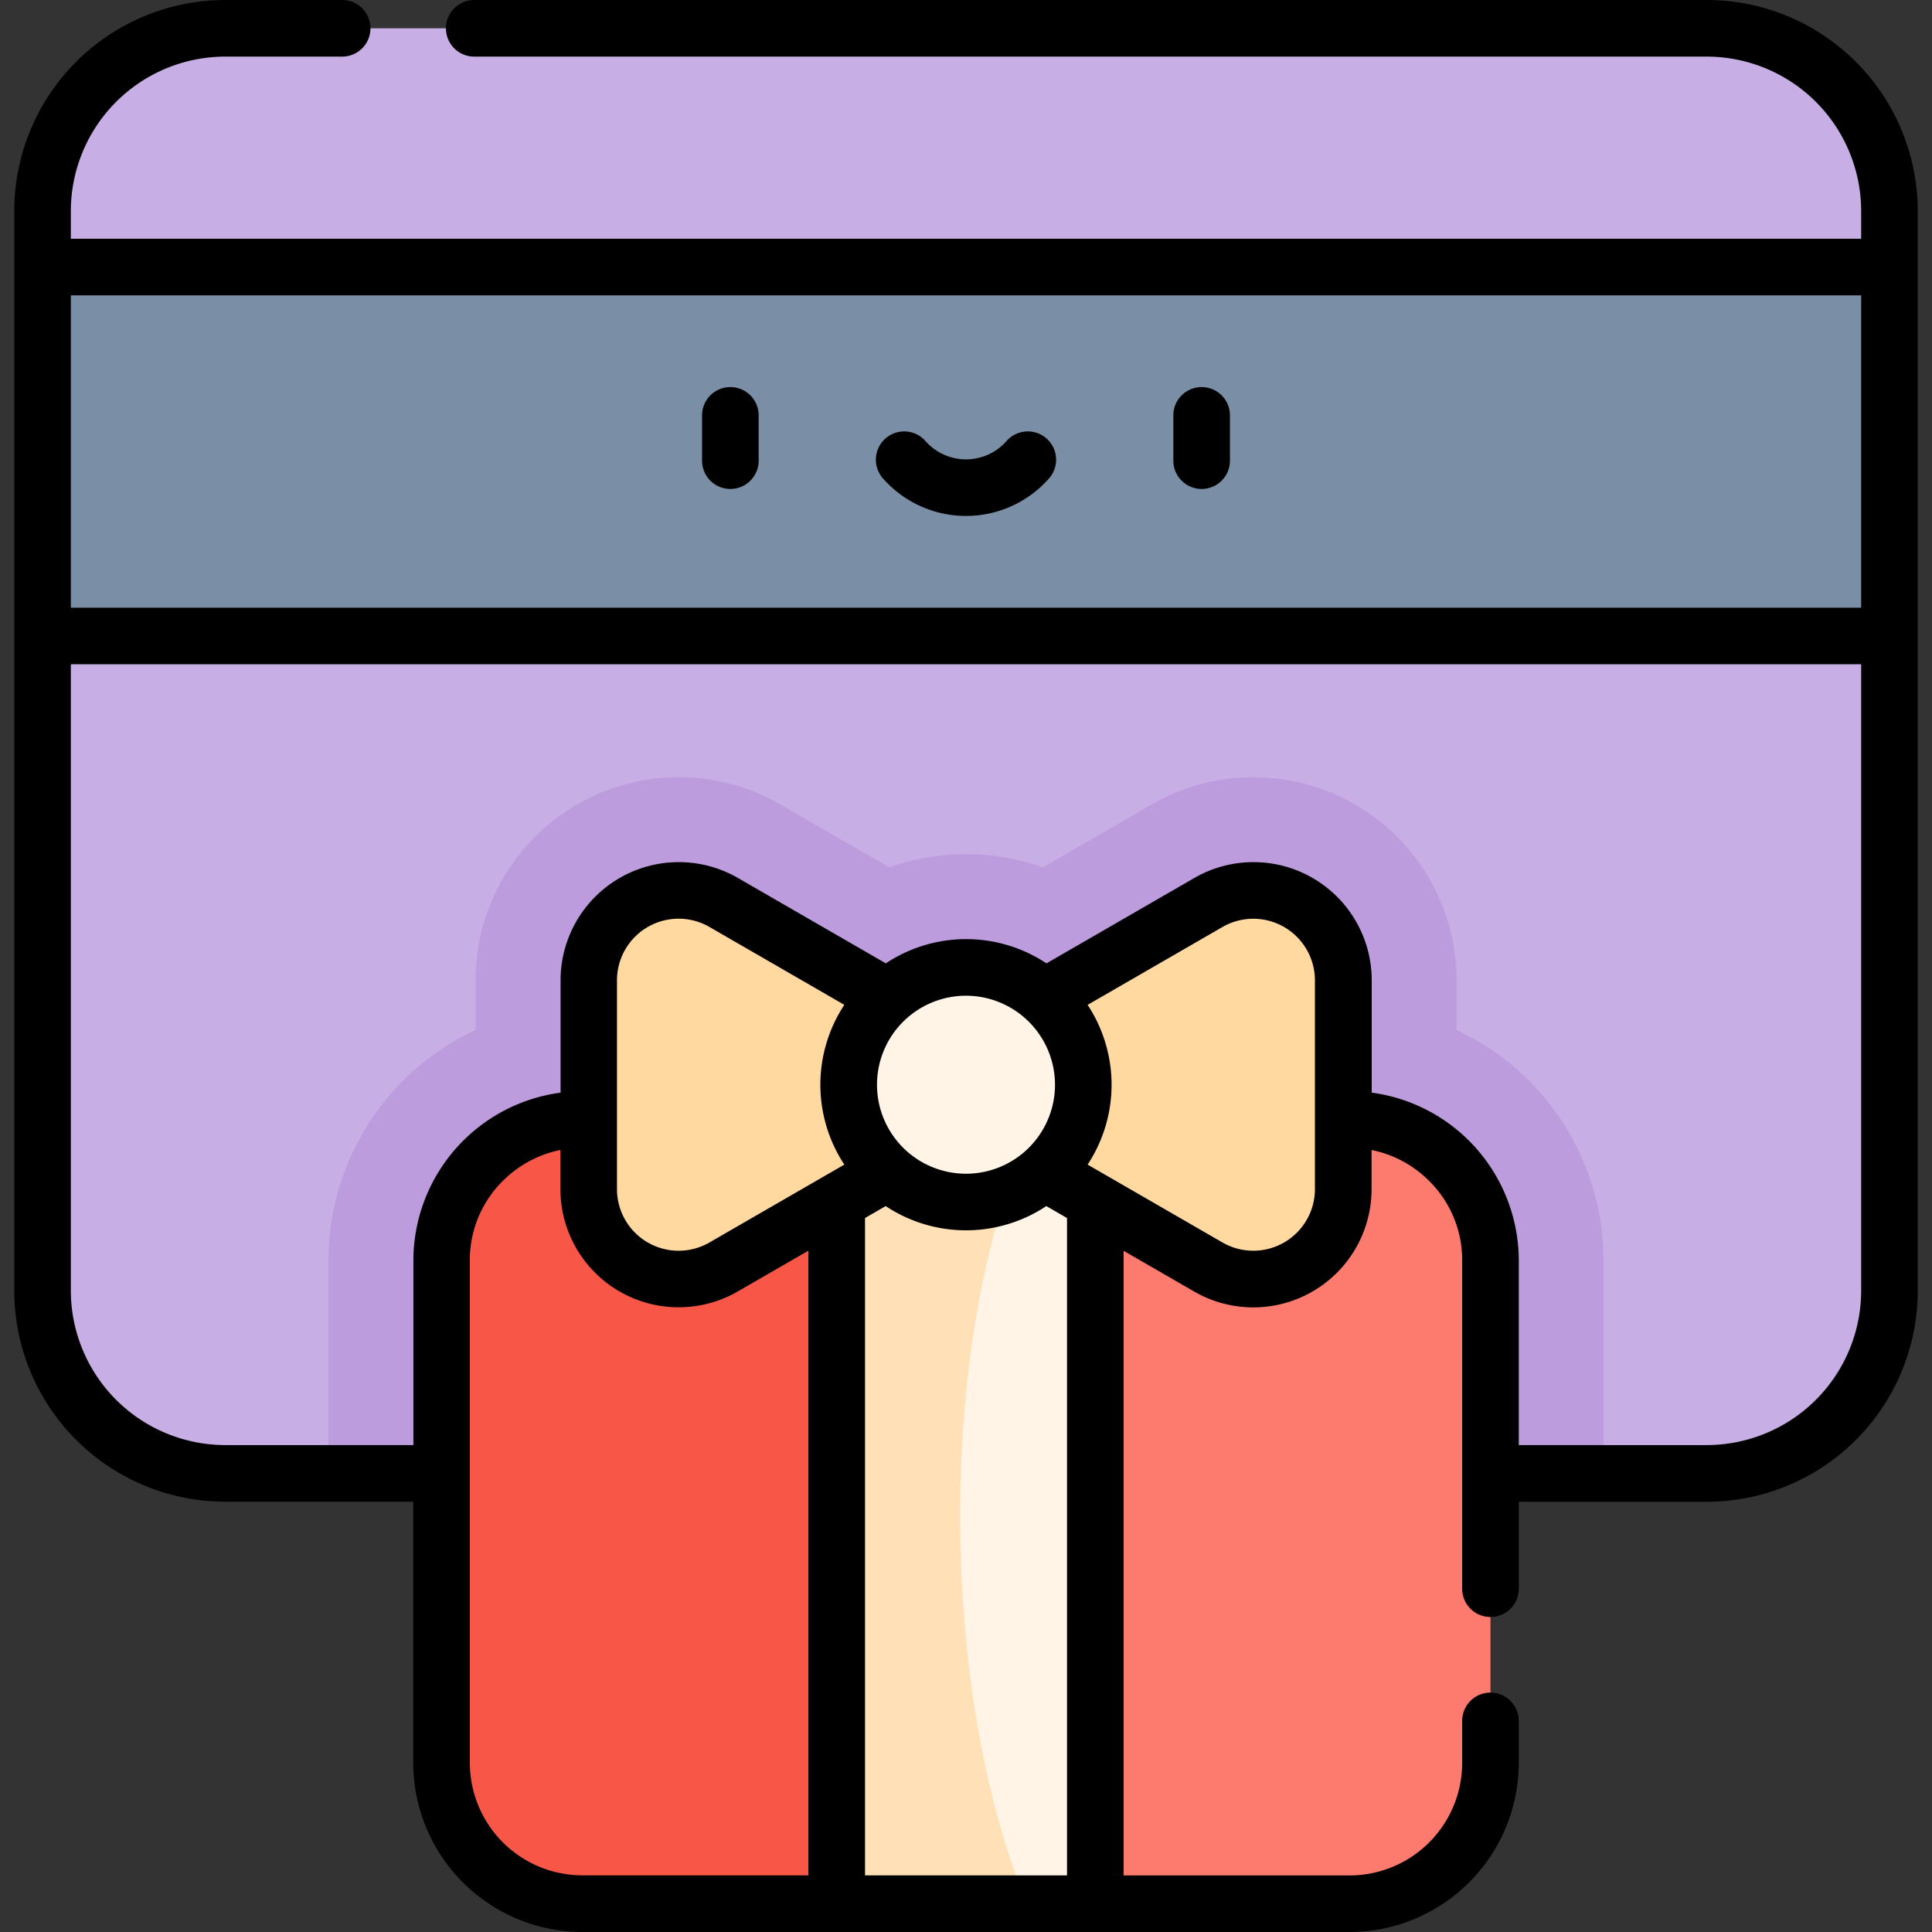 <svg xmlns="http://www.w3.org/2000/svg" xmlns:xlink="http://www.w3.org/1999/xlink" width="60" height="60" viewBox="0 0 60 60"><rect x="0" y="0" width="60" height="60" fill="#333333" stroke="none"/><defs><clipPath id="a"><rect width="60" height="60" transform="translate(1235 3930)" fill="#764cf0"/></clipPath></defs><g transform="translate(-1235 -3930)" clip-path="url(#a)"><g transform="translate(1235 3930)"><path d="M10.2,45.757h-3.2a5.67,5.67,0,0,1-5.671-5.67V19.751l2.686-5.729L1.322,8.293V6.55A5.67,5.67,0,0,1,6.993.879H53.007A5.67,5.67,0,0,1,58.678,6.55V8.293l-2.307,5.728,2.307,5.729V40.087a5.67,5.67,0,0,1-5.671,5.67H49.8L30,40.948Z" fill="#c7aee4"/><path d="M49.8,39.146v6.611H10.2V39.146a7.9,7.9,0,0,1,4.571-7.159V30.446a6.308,6.308,0,0,1,9.463-5.464l3.384,1.955a7.157,7.157,0,0,1,4.77,0l3.384-1.955a6.309,6.309,0,0,1,9.463,5.464v1.541A7.9,7.9,0,0,1,49.8,39.146Z" fill="#bd9cde"/><path d="M1.322,8.294H58.678V19.75H1.322Z" fill="#7a8fa5"/><path d="M46.288,39.146v15.6a4.377,4.377,0,0,1-4.377,4.377h-7.9l-2.36-.607c-2.534-6.666-2.518-17.546.506-23.744h9.75a4.377,4.377,0,0,1,4.377,4.377Z" fill="#fd7a6e"/><path d="M31.655,58.514,30,58.089l-4.015,1.032h-7.9a4.377,4.377,0,0,1-4.377-4.377v-15.6a4.377,4.377,0,0,1,4.377-4.377H32.161c-3.025,6.2-3.04,17.079-.506,23.744Z" fill="#f85647"/><path d="M34.015,34.766V59.121H31.9c-3.343-5.526-3.787-18.264.264-24.352Z" fill="#fff4e5"/><path d="M31.9,59.121H25.985V34.766h6.169l.007,0C29.043,41.16,29.122,52.528,31.9,59.121Z" fill="#ffe0b7"/><path d="M26.61,33.687A3.382,3.382,0,0,1,27.8,31.1l-5.331-3.078a2.793,2.793,0,0,0-4.19,2.419v6.482a2.793,2.793,0,0,0,4.19,2.419L27.8,36.269a3.382,3.382,0,0,1-1.194-2.582Z" fill="#ffd9a0"/><path d="M37.527,28.027,32.2,31.1a3.388,3.388,0,0,1,0,5.164l5.331,3.078a2.793,2.793,0,0,0,4.19-2.419V30.446a2.793,2.793,0,0,0-4.19-2.419Z" fill="#ffd9a0"/><circle cx="3.643" cy="3.643" r="3.643" transform="translate(26.357 30.044)" fill="#fff4e5"/><path d="M53.008,0H14.728a.879.879,0,0,0,0,1.758h38.28A4.8,4.8,0,0,1,57.8,6.549v.866H2.2V6.549A4.8,4.8,0,0,1,6.992,1.758h3.634a.879.879,0,0,0,0-1.758H6.992A6.557,6.557,0,0,0,.443,6.549V40.087a6.557,6.557,0,0,0,6.549,6.549h5.841v8.108A5.262,5.262,0,0,0,18.089,60H41.911a5.262,5.262,0,0,0,5.256-5.256v-1.3a.879.879,0,1,0-1.758,0v1.3a3.5,3.5,0,0,1-3.5,3.5H34.894v-19.4l2.193,1.266a3.672,3.672,0,0,0,5.508-3.18V35.714a3.5,3.5,0,0,1,1.743.917,3.45,3.45,0,0,1,1.071,2.516V49.339a.879.879,0,1,0,1.758,0v-2.7h5.841a6.557,6.557,0,0,0,6.549-6.549V6.549A6.557,6.557,0,0,0,53.008,0ZM57.8,9.173v9.7H2.2v-9.7ZM14.591,54.744v-15.6a3.448,3.448,0,0,1,1.071-2.514,3.5,3.5,0,0,1,1.742-.917v1.214a3.672,3.672,0,0,0,5.508,3.18l2.193-1.266v19.4H18.089A3.5,3.5,0,0,1,14.591,54.744ZM32.764,33.687A2.764,2.764,0,1,1,30,30.923,2.767,2.767,0,0,1,32.764,33.687Zm-6.543,2.481-4.188,2.418a1.914,1.914,0,0,1-2.872-1.658V30.446a1.914,1.914,0,0,1,2.872-1.658l4.188,2.418a4.508,4.508,0,0,0,0,4.961Zm6.915,22.074H26.864V37.827l.642-.371a4.51,4.51,0,0,0,4.989,0l.642.371V58.242Zm7.7-21.314a1.914,1.914,0,0,1-2.871,1.658l-4.188-2.418a4.508,4.508,0,0,0,0-4.961l4.188-2.418a1.914,1.914,0,0,1,2.871,1.658Zm12.17,7.95H47.167V39.149A5.268,5.268,0,0,0,42.6,33.933V30.446a3.672,3.672,0,0,0-5.508-3.18l-4.593,2.652a4.51,4.51,0,0,0-4.989,0l-4.593-2.652a3.672,3.672,0,0,0-5.508,3.18v3.487a5.268,5.268,0,0,0-4.571,5.214v5.731H6.992A4.8,4.8,0,0,1,2.2,40.087V20.629H57.8V40.087a4.8,4.8,0,0,1-4.791,4.791Z"/><path d="M22.682,15.185a.879.879,0,0,0,.879-.879V12.9a.879.879,0,0,0-1.758,0v1.406A.879.879,0,0,0,22.682,15.185Z"/><path d="M37.318,15.185a.879.879,0,0,0,.879-.879V12.9a.879.879,0,1,0-1.758,0v1.406A.879.879,0,0,0,37.318,15.185Z"/><path d="M30,16.023a3.438,3.438,0,0,0,2.592-1.18.879.879,0,0,0-1.325-1.155,1.678,1.678,0,0,1-2.534,0,.879.879,0,0,0-1.325,1.155A3.438,3.438,0,0,0,30,16.023Z"/></g></g></svg>